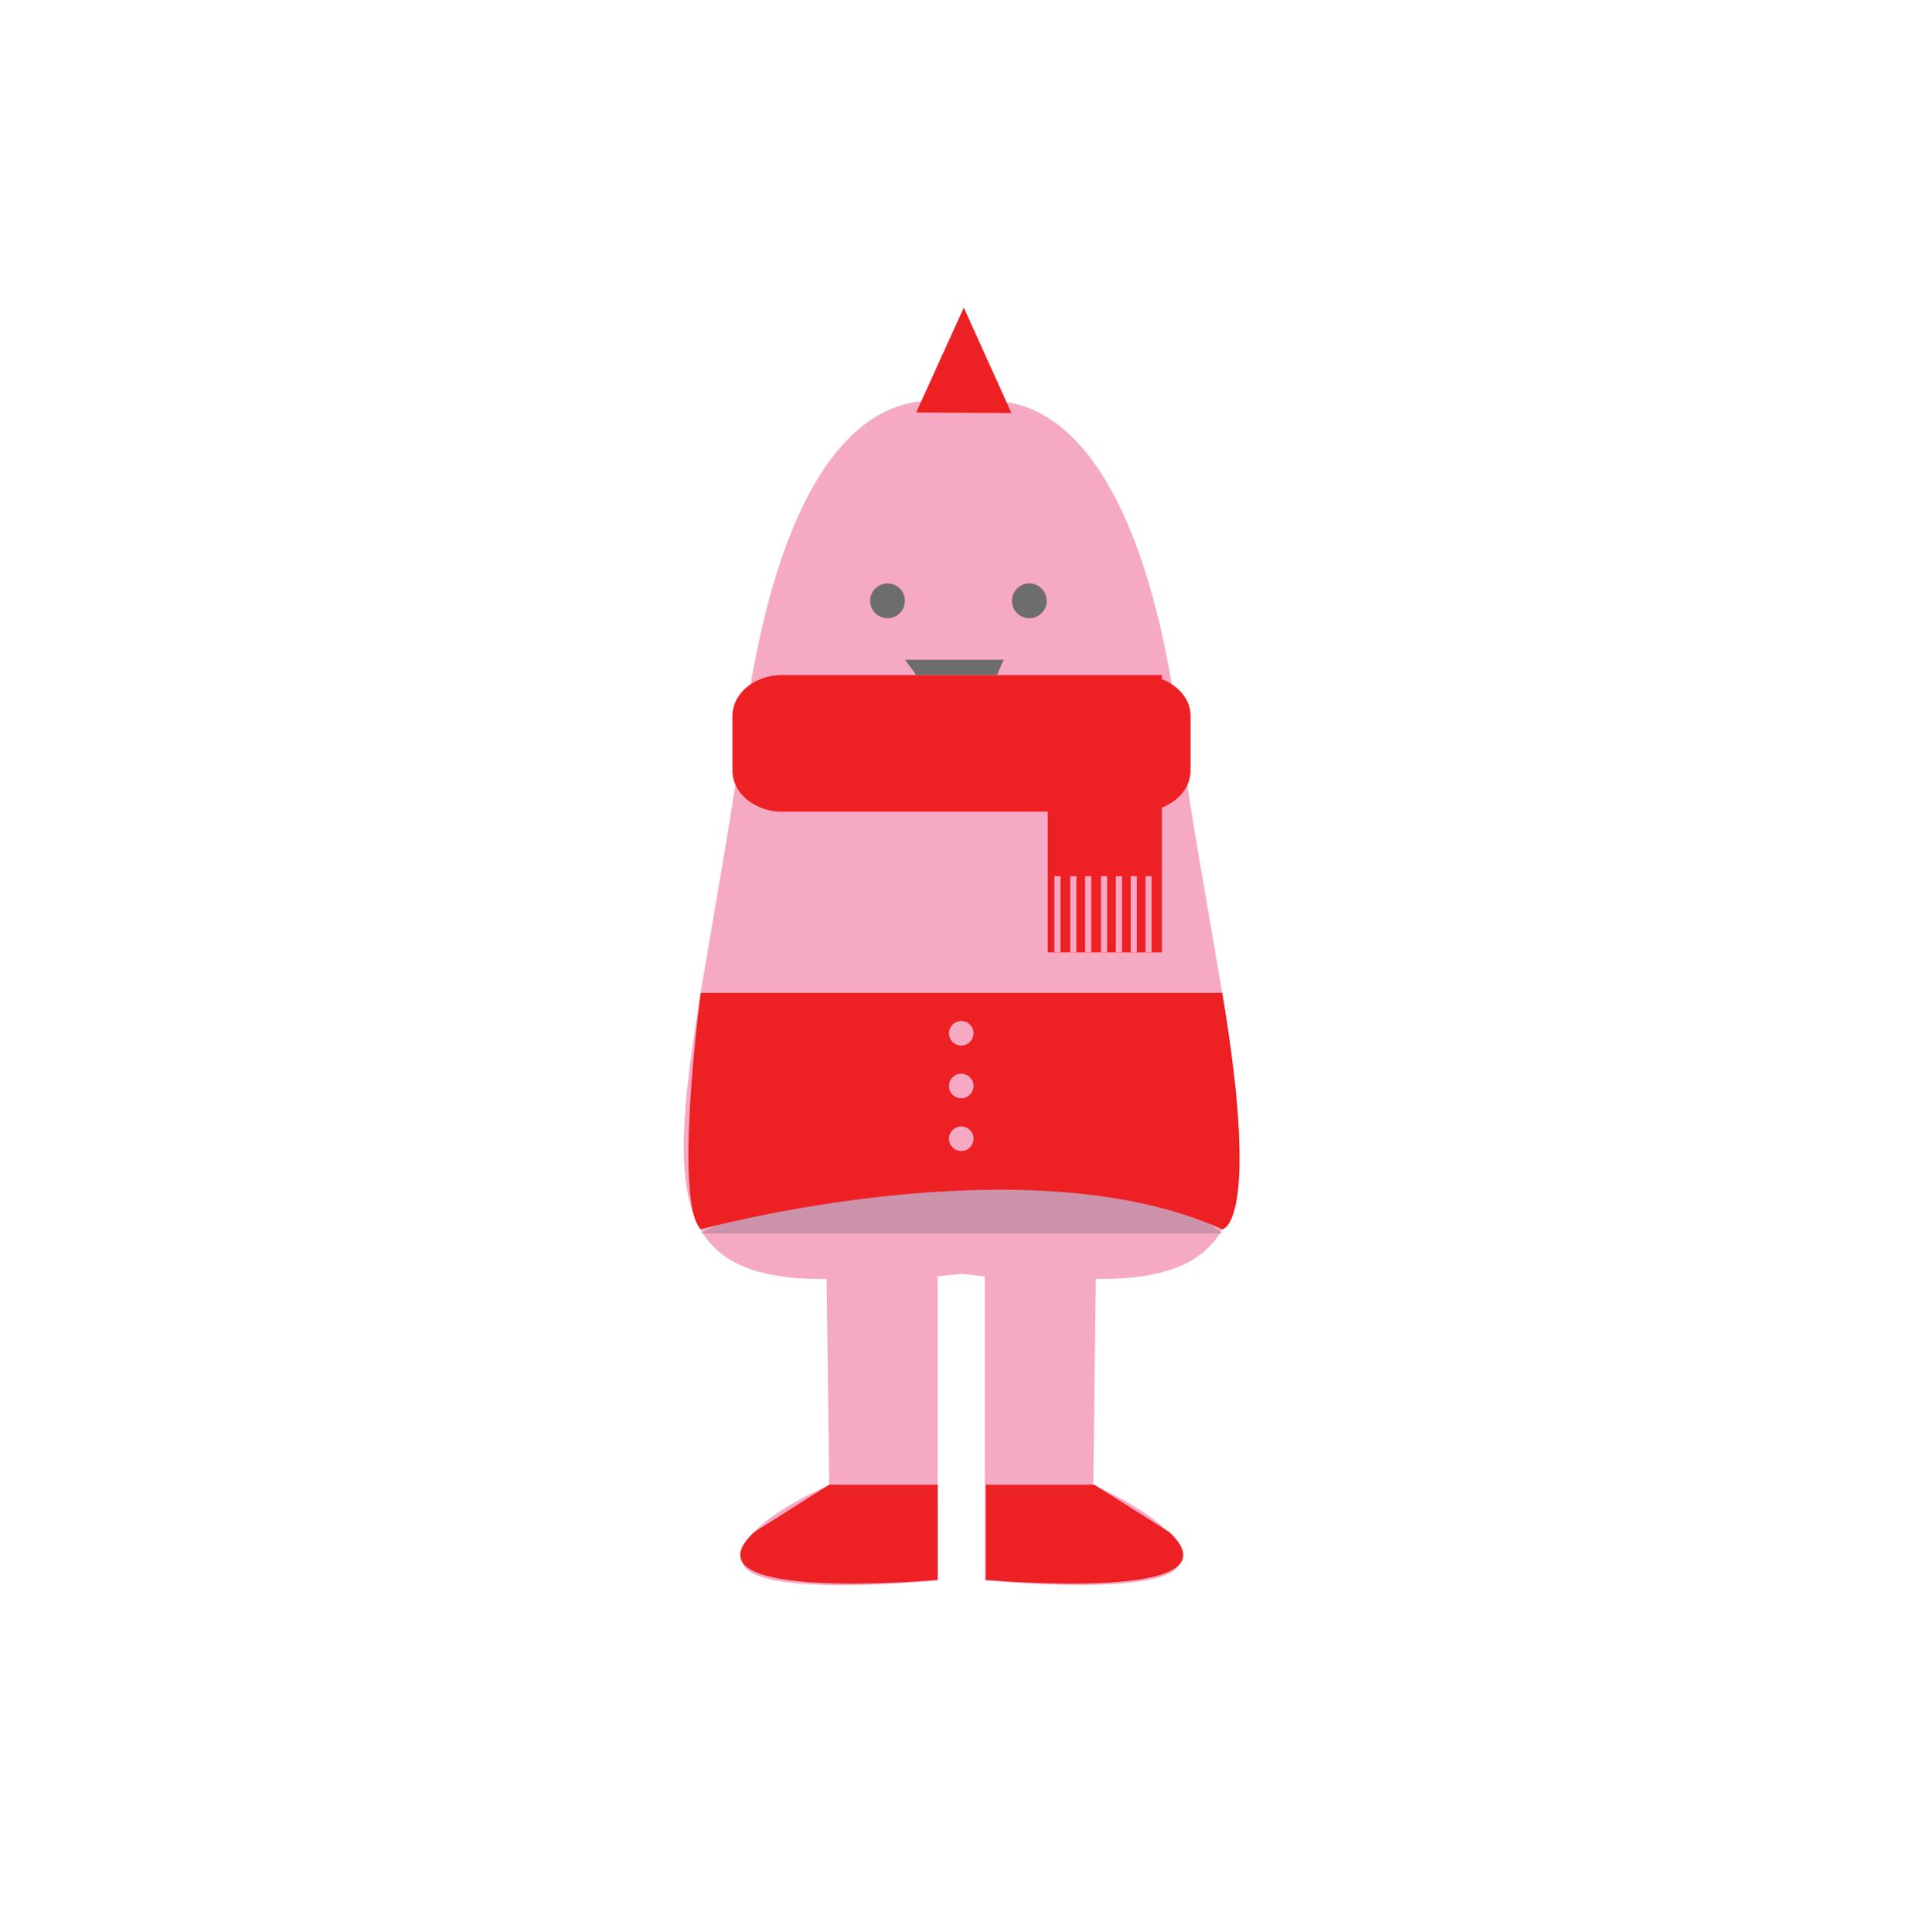<?xml version="1.0" encoding="utf-8"?>
<!-- Generator: Adobe Illustrator 26.1.0, SVG Export Plug-In . SVG Version: 6.00 Build 0)  -->
<svg version="1.1" id="Layer_1" xmlns="http://www.w3.org/2000/svg" xmlns:xlink="http://www.w3.org/1999/xlink" x="0px" y="0px"
	 viewBox="0 0 375.7 377.5" style="enable-background:new 0 0 375.7 377.5;" xml:space="preserve">
<style type="text/css">
	.st0{fill:#F6A9C3;}
	.st1{fill:#CC92AA;}
	.st2{fill:#ED2024;}
	.st3{fill:#6D6D6D;}
</style>
<path class="st0" d="M230.1,141.1c-10.8-76.2-42.3-61.6-42.3-61.6s-31.5-14.7-42.3,61.6s-26.3,109.3,16,108.8l0.5,40.3
	c0,0-18.6,7.7-17,15s38.2,3.6,38.2,3.6v-59.4l4.6-0.5l4.6,0.5v59.4c0,0,36.6,3.6,38.2-3.6c1.6-7.2-17-15-17-15l0.5-40.3
	C256.5,250.4,241,217.4,230.1,141.1z"/>
<path class="st1" d="M136.9,241c0,0,58.4-33.6,101.9,0H136.9z"/>
<path class="st2" d="M136.9,194c0,0-5.4,40.6,0,46.2c0,0,63.6-17.4,101.9,0c0,0,7.6-0.6,0-46.2H136.9z"/>
<circle class="st0" cx="187.8" cy="201.9" r="2.4"/>
<circle class="st0" cx="187.8" cy="212.2" r="2.4"/>
<circle class="st0" cx="187.8" cy="222.5" r="2.4"/>
<path class="st2" d="M162,290.1h21.2v18.6c0,0-50.6,4.6-35.9-9.3L162,290.1z"/>
<path class="st2" d="M213.8,290.1h-21.2v18.6c0,0,50.6,4.6,35.9-9.3L213.8,290.1z"/>
<polygon class="st2" points="188.3,60.1 179,80.6 197.6,80.7 "/>
<circle class="st3" cx="173.4" cy="117.4" r="3.4"/>
<circle class="st3" cx="201.1" cy="117.4" r="3.4"/>
<path class="st2" d="M227,132.7v-0.8h-4.2h-18.1h-51.9c-5.4,0-9.7,3.6-9.7,8v10.7c0,4.4,4.4,8,9.7,8h51.9v27.5H227v-28.3
	c3.3-1.3,5.6-4,5.6-7.2v-10.7C232.6,136.7,230.3,134,227,132.7z"/>
<rect x="206" y="171.2" class="st0" width="1.2" height="14.9"/>
<rect x="209.1" y="171.2" class="st0" width="1.2" height="14.9"/>
<rect x="212" y="171.2" class="st0" width="1.2" height="14.9"/>
<rect x="215.1" y="171.2" class="st0" width="1.2" height="14.9"/>
<rect x="220.9" y="171.2" class="st0" width="1.2" height="14.9"/>
<rect x="218" y="171.2" class="st0" width="1.2" height="14.9"/>
<rect x="223.8" y="171.2" class="st0" width="1.2" height="14.9"/>
<polygon class="st3" points="176.8,128.9 196.1,128.9 194.8,131.9 179,131.9 "/>
</svg>
